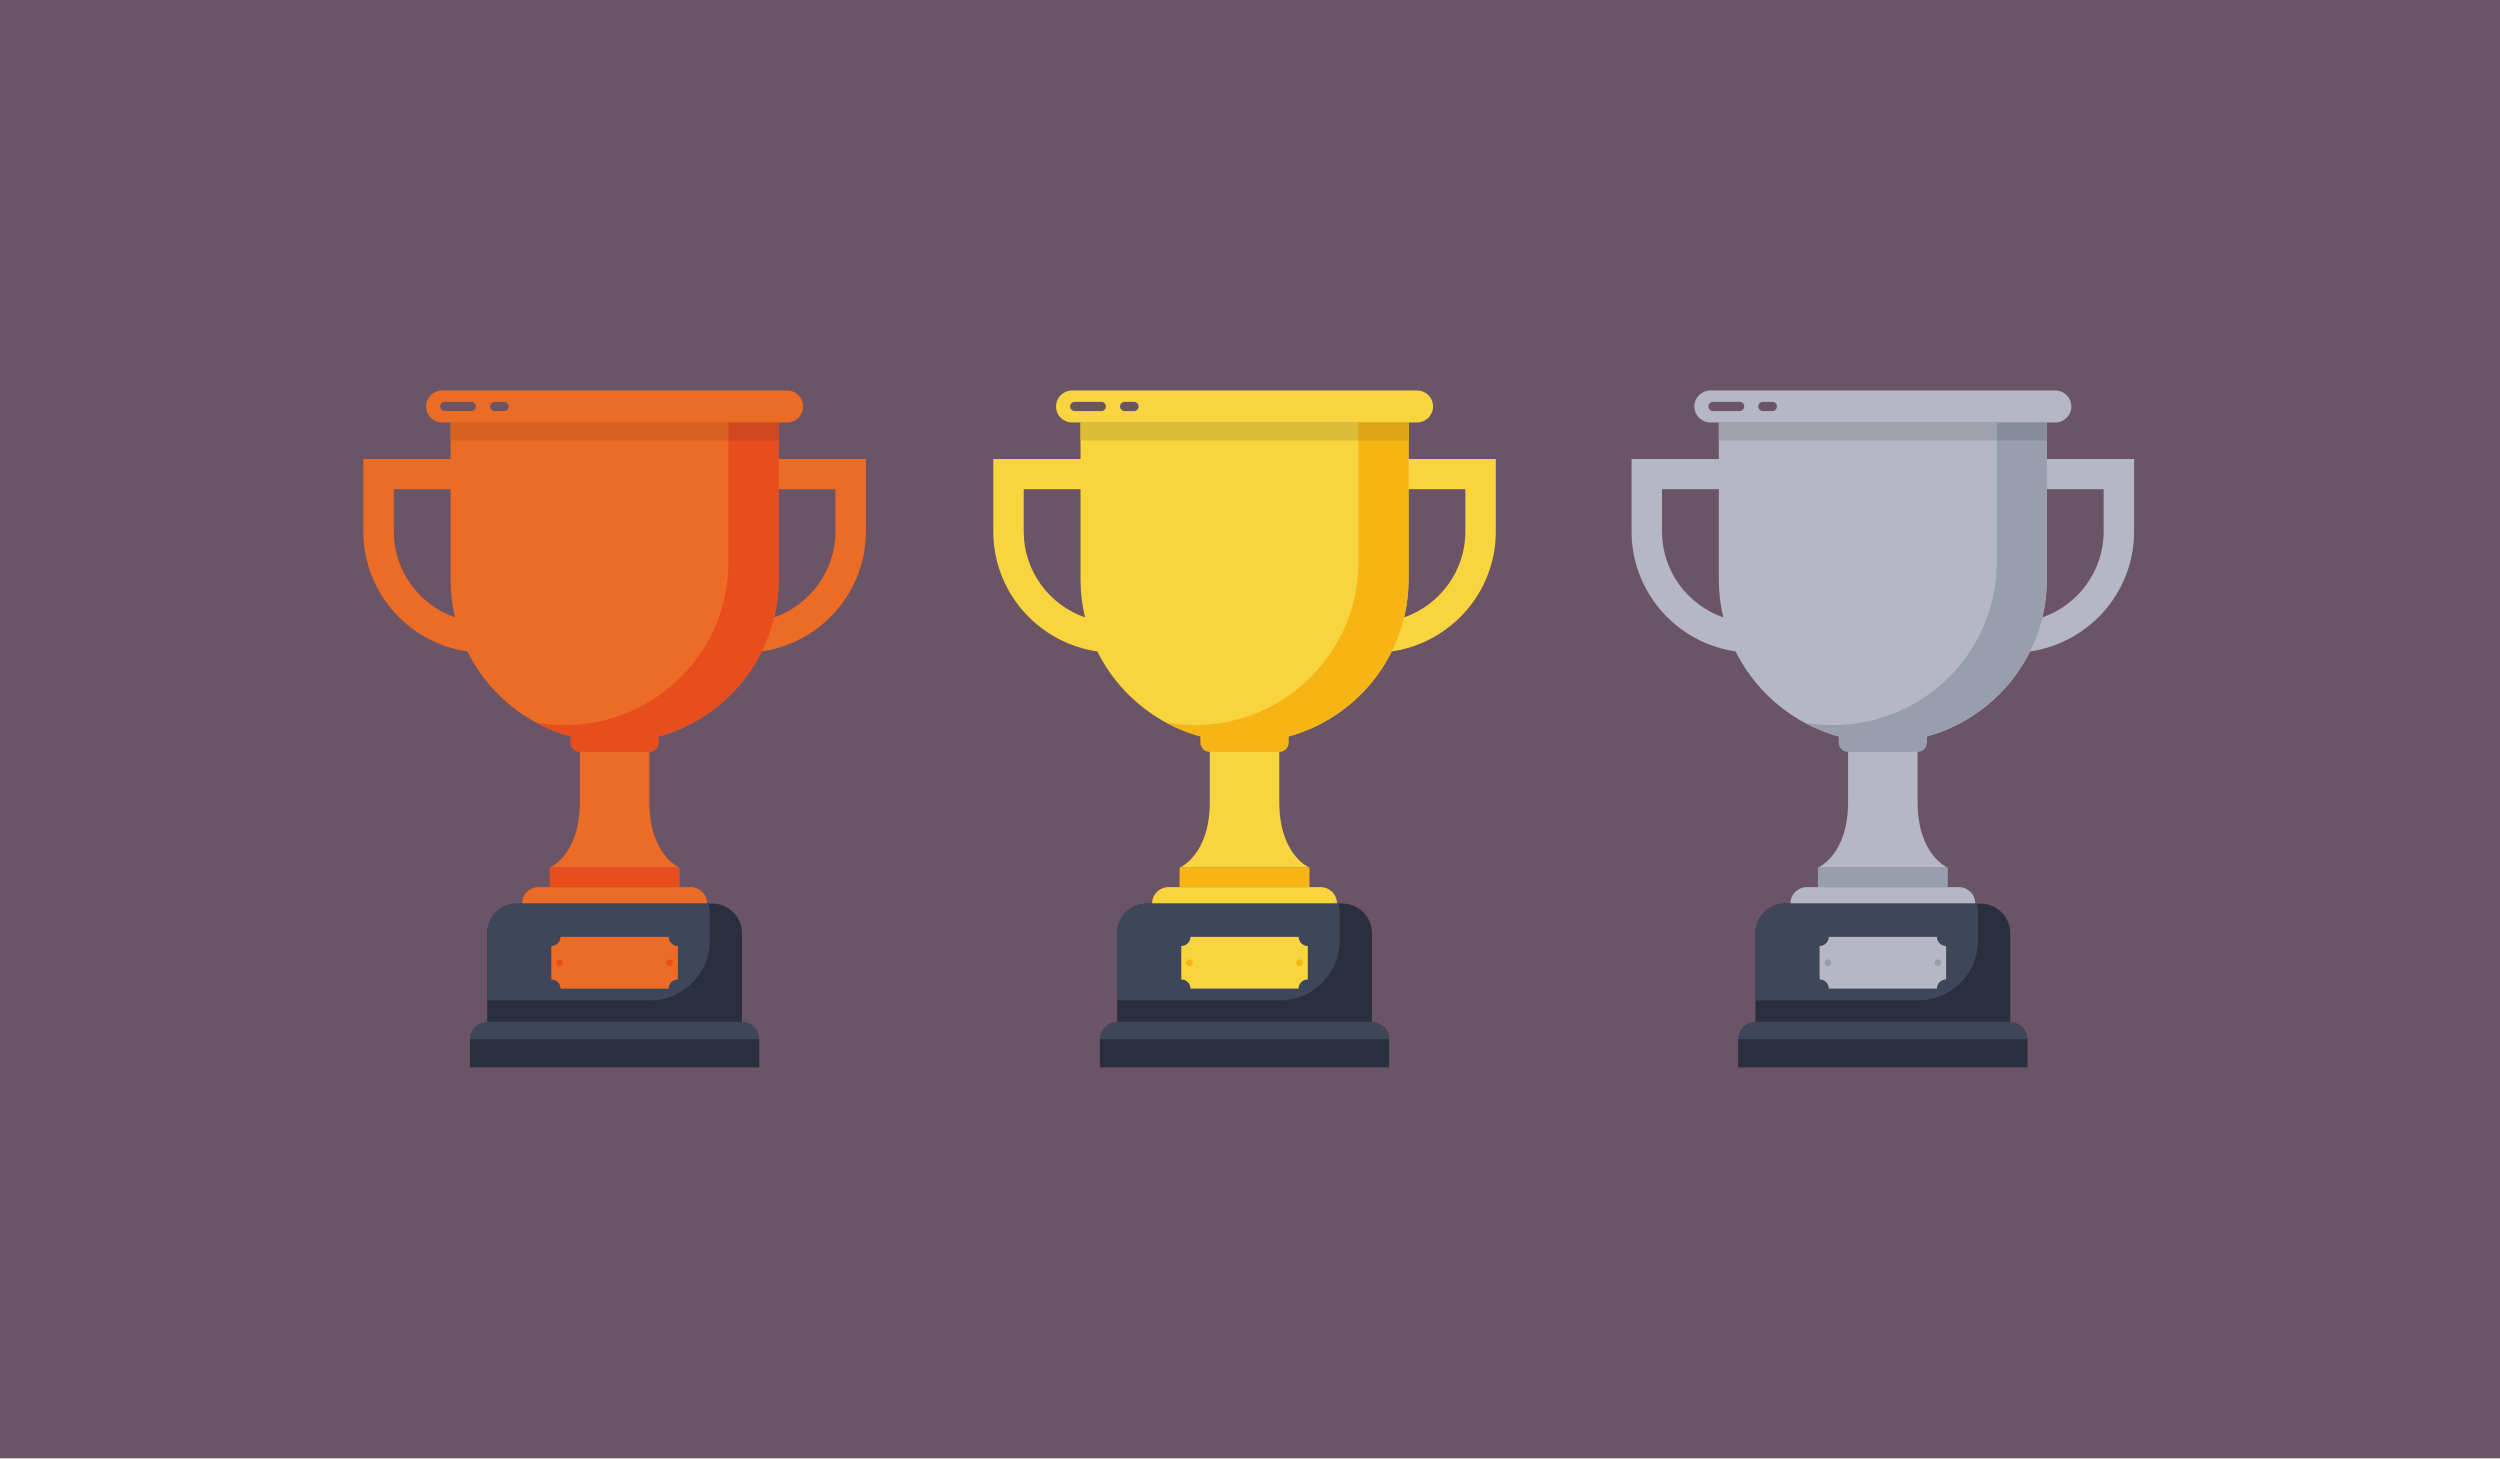 <svg width="922" height="538" viewBox="0 0 922 538" fill="none" xmlns="http://www.w3.org/2000/svg">
<g clip-path="url(#clip0)">
<path d="M0 537.833H922V0H0V537.833Z" fill="#6B5465"/>
<path d="M471.803 295.73V277.782C471.803 277.406 471.803 277.301 471.803 277.301V274.594H446.172V277.301C446.172 277.301 446.172 277.406 446.172 277.782V295.73C446.172 315.488 435.031 319.991 435.031 319.991H482.944C482.944 319.991 471.803 315.488 471.803 295.73Z" fill="#F8D43F"/>
<path d="M512.343 393.672H405.634V383.208H512.343V393.672Z" fill="#2A2F3F"/>
<path d="M505.979 376.886H411.998C408.484 376.886 405.634 379.716 405.634 383.208H512.343C512.343 379.716 509.494 376.886 505.979 376.886Z" fill="#40465A"/>
<path d="M494.948 333.217H423.029C416.937 333.217 411.998 338.12 411.998 344.169V376.886H505.979V344.169C505.979 338.12 501.04 333.217 494.948 333.217" fill="#2A2F3F"/>
<path d="M482.944 319.991H435.031V327.165H482.944V319.991" fill="#F7B415"/>
<path d="M540.427 196.031C540.427 210.642 530.979 223.101 517.831 227.703C518.905 223.222 519.475 218.547 519.475 213.741V180.426H540.427V196.031ZM377.549 196.031V180.426H398.501V213.741C398.501 218.547 399.071 223.222 400.145 227.703C386.997 223.101 377.549 210.642 377.549 196.031V196.031ZM519.475 169.278V155.812H398.501V169.278H366.323V196.031C366.323 202.065 367.514 207.922 369.864 213.44C372.133 218.765 375.379 223.547 379.513 227.653C383.648 231.757 388.463 234.981 393.826 237.233C397.33 238.706 400.971 239.718 404.705 240.266C414.571 260.135 435.171 273.802 458.988 273.802C482.805 273.802 503.405 260.135 513.27 240.266C517.006 239.718 520.646 238.706 524.15 237.233C529.513 234.981 534.328 231.757 538.463 227.653C542.597 223.547 545.843 218.765 548.112 213.44C550.462 207.922 551.653 202.065 551.653 196.031V169.278H519.475" fill="#F8D43F"/>
<path d="M500.984 155.812V207.359C500.984 240.53 473.904 267.422 440.497 267.422C436.964 267.422 433.501 267.119 430.134 266.542C438.71 271.173 448.539 273.802 458.987 273.802C492.393 273.802 519.474 246.912 519.474 213.741V155.812H500.984Z" fill="#F7B415"/>
<path d="M442.699 269.082V273.851C442.699 275.757 444.254 277.301 446.172 277.301H471.803C473.721 277.301 475.276 275.757 475.276 273.851V269.082H442.699Z" fill="#F7B415"/>
<path d="M522.561 144H395.415C392.129 144 389.466 146.645 389.466 149.906C389.466 153.168 392.129 155.812 395.415 155.812H522.561C525.847 155.812 528.51 153.168 528.51 149.906C528.51 146.645 525.847 144 522.561 144Z" fill="#F8D43F"/>
<path d="M406.137 148.201H396.388C395.44 148.201 394.672 148.965 394.672 149.905C394.672 150.847 395.44 151.611 396.388 151.611H406.137C407.085 151.611 407.854 150.847 407.854 149.905C407.854 148.965 407.085 148.201 406.137 148.201Z" fill="#6B5465"/>
<path d="M418.2 148.201H414.79C413.841 148.201 413.073 148.965 413.073 149.905C413.073 150.847 413.841 151.611 414.79 151.611H418.2C419.149 151.611 419.916 150.847 419.916 149.905C419.916 148.965 419.149 148.201 418.2 148.201Z" fill="#6B5465"/>
<path d="M486.988 327.164H430.989C427.621 327.164 424.893 329.874 424.893 333.217H493.084C493.084 329.874 490.355 327.164 486.988 327.164Z" fill="#F8D43F"/>
<path d="M494.063 336.242V346.99C494.063 359.124 484.156 368.959 471.937 368.959H411.998V344.168C411.998 338.12 416.937 333.217 423.028 333.217H493.636C493.914 334.179 494.063 335.194 494.063 336.242" fill="#40465A"/>
<path d="M398.501 162.482H500.985V155.812H398.501V162.482Z" fill="#DCBD3A"/>
<path d="M500.984 162.482H519.474V155.812H500.984V162.482Z" fill="#DDA314"/>
<path d="M482.32 361.222V348.881C480.448 348.881 478.93 347.374 478.93 345.515H439.046C439.046 347.374 437.528 348.881 435.656 348.881V361.222C437.528 361.222 439.046 362.73 439.046 364.589H478.93C478.93 362.73 480.448 361.222 482.32 361.222Z" fill="#F8D43F"/>
<path d="M480.537 355.051C480.537 355.736 479.979 356.29 479.289 356.29C478.601 356.29 478.043 355.736 478.043 355.051C478.043 354.368 478.601 353.812 479.289 353.812C479.979 353.812 480.537 354.368 480.537 355.051Z" fill="#F7B415"/>
<path d="M439.948 355.051C439.948 355.736 439.389 356.29 438.701 356.29C438.012 356.29 437.453 355.736 437.453 355.051C437.453 354.368 438.012 353.812 438.701 353.812C439.389 353.812 439.948 354.368 439.948 355.051Z" fill="#F7B415"/>
<path d="M707.207 295.73V277.782C707.207 277.406 707.207 277.301 707.207 277.301V274.594H681.576V277.301C681.576 277.301 681.576 277.406 681.576 277.782V295.73C681.576 315.488 670.436 319.991 670.436 319.991H718.349C718.349 319.991 707.207 315.488 707.207 295.73Z" fill="#B5B7C4"/>
<path d="M747.748 393.672H641.037V383.208H747.748V393.672Z" fill="#2A2F3F"/>
<path d="M741.382 376.886H647.403C643.887 376.886 641.037 379.716 641.037 383.208H747.748C747.748 379.716 744.897 376.886 741.382 376.886" fill="#40465A"/>
<path d="M730.353 333.217H658.433C652.341 333.217 647.403 338.12 647.403 344.169V376.886H741.382V344.169C741.382 338.12 736.443 333.217 730.353 333.217" fill="#2A2F3F"/>
<path d="M718.349 319.991H670.436V327.165H718.349V319.991Z" fill="#999EAE"/>
<path d="M775.831 196.031C775.831 210.642 766.383 223.101 753.235 227.703C754.309 223.222 754.879 218.547 754.879 213.741V180.426H775.831V196.031ZM612.953 196.031V180.426H633.905V213.741C633.905 218.547 634.475 223.222 635.549 227.703C622.401 223.101 612.953 210.642 612.953 196.031ZM754.879 169.278V155.812H633.905V169.278H601.728V196.031C601.728 202.065 602.918 207.922 605.269 213.44C607.537 218.765 610.783 223.547 614.917 227.653C619.052 231.757 623.867 234.981 629.23 237.233C632.735 238.706 636.375 239.718 640.11 240.266C649.975 260.135 670.575 273.802 694.392 273.802C718.209 273.802 738.809 260.135 748.675 240.266C752.411 239.718 756.051 238.706 759.554 237.233C764.917 234.981 769.732 231.757 773.867 227.653C778.001 223.547 781.247 218.765 783.516 213.44C785.866 207.922 787.057 202.065 787.057 196.031V169.278H754.879Z" fill="#B5B7C4"/>
<path d="M736.39 155.812V207.359C736.39 240.53 709.309 267.422 675.904 267.422C672.37 267.422 668.906 267.119 665.539 266.542C674.115 271.173 683.944 273.802 694.392 273.802C727.798 273.802 754.88 246.912 754.88 213.741V155.812H736.39Z" fill="#999EAE"/>
<path d="M678.104 269.082V273.851C678.104 275.757 679.658 277.301 681.576 277.301H707.207C709.125 277.301 710.68 275.757 710.68 273.851V269.082H678.104Z" fill="#999EAE"/>
<path d="M757.968 144H630.819C627.534 144 624.872 146.645 624.872 149.906C624.872 153.168 627.534 155.812 630.819 155.812H757.968C761.252 155.812 763.915 153.168 763.915 149.906C763.915 146.645 761.252 144 757.968 144Z" fill="#B5B7C4"/>
<path d="M641.542 148.201H631.793C630.844 148.201 630.076 148.965 630.076 149.905C630.076 150.847 630.844 151.611 631.793 151.611H641.542C642.49 151.611 643.259 150.847 643.259 149.905C643.259 148.965 642.49 148.201 641.542 148.201Z" fill="#6B5465"/>
<path d="M653.604 148.201H650.194C649.247 148.201 648.478 148.965 648.478 149.905C648.478 150.847 649.247 151.611 650.194 151.611H653.604C654.553 151.611 655.321 150.847 655.321 149.905C655.321 148.965 654.553 148.201 653.604 148.201Z" fill="#6B5465"/>
<path d="M722.392 327.164H666.393C663.027 327.164 660.297 329.874 660.297 333.217H728.488C728.488 329.874 725.759 327.164 722.392 327.164Z" fill="#B5B7C4"/>
<path d="M729.467 336.242V346.99C729.467 359.124 719.561 368.959 707.341 368.959H647.403V344.168C647.403 338.12 652.341 333.217 658.431 333.217H729.04C729.318 334.179 729.467 335.194 729.467 336.242" fill="#40465A"/>
<path d="M633.906 162.482H736.39V155.812H633.906V162.482Z" fill="#A0A2AE"/>
<path d="M736.39 162.482H754.88V155.812H736.39V162.482Z" fill="#888D9D"/>
<path d="M717.724 361.222V348.881C715.852 348.881 714.334 347.374 714.334 345.515H674.45C674.45 347.374 672.933 348.881 671.061 348.881V361.222C672.933 361.222 674.45 362.73 674.45 364.589H714.334C714.334 362.73 715.852 361.222 717.724 361.222Z" fill="#B5B7C4"/>
<path d="M715.941 355.051C715.941 355.736 715.383 356.29 714.695 356.29C714.005 356.29 713.447 355.736 713.447 355.051C713.447 354.368 714.005 353.812 714.695 353.812C715.383 353.812 715.941 354.368 715.941 355.051Z" fill="#999EAE"/>
<path d="M675.353 355.051C675.353 355.736 674.795 356.29 674.105 356.29C673.417 356.29 672.857 355.736 672.857 355.051C672.857 354.368 673.417 353.812 674.105 353.812C674.795 353.812 675.353 354.368 675.353 355.051Z" fill="#999EAE"/>
<path d="M239.48 295.73V277.782C239.48 277.406 239.48 277.301 239.48 277.301V274.594H213.85V277.301C213.85 277.301 213.85 277.406 213.85 277.782V295.73C213.85 315.488 202.708 319.991 202.708 319.991H250.622C250.622 319.991 239.48 315.488 239.48 295.73" fill="#EC6C26"/>
<path d="M280.02 393.672H173.31V383.208H280.02V393.672Z" fill="#2A2F3F"/>
<path d="M273.654 376.886H179.675C176.16 376.886 173.31 379.716 173.31 383.208H280.02C280.02 379.716 277.17 376.886 273.654 376.886" fill="#40465A"/>
<path d="M262.625 333.217H190.705C184.613 333.217 179.676 338.12 179.676 344.169V376.886H273.655V344.169C273.655 338.12 268.717 333.217 262.625 333.217" fill="#2A2F3F"/>
<path d="M250.622 319.991H202.708V327.165H250.622V319.991Z" fill="#E84E1D"/>
<path d="M308.105 196.031C308.105 210.642 298.655 223.101 285.508 227.703C286.583 223.222 287.152 218.547 287.152 213.741V180.426H308.105V196.031ZM145.226 196.031V180.426H166.178V213.741C166.178 218.547 166.748 223.222 167.822 227.703C154.675 223.101 145.226 210.642 145.226 196.031ZM287.152 169.278V155.812H166.178V169.278H134V196.031C134 202.065 135.191 207.922 137.541 213.44C139.81 218.765 143.056 223.547 147.191 227.653C151.324 231.757 156.14 234.981 161.504 237.233C165.007 238.706 168.647 239.718 172.383 240.266C182.247 260.135 202.849 273.802 226.664 273.802H226.666C250.482 273.802 271.083 260.135 280.947 240.266C284.683 239.718 288.323 238.706 291.826 237.233C297.189 234.981 302.006 231.757 306.14 227.653C310.273 223.547 313.521 218.765 315.789 213.44C318.139 207.922 319.331 202.065 319.331 196.031V169.278H287.152Z" fill="#EC6C26"/>
<path d="M268.662 155.812V207.359C268.662 240.53 241.581 267.422 208.175 267.422C204.641 267.422 201.179 267.119 197.811 266.542C206.387 271.173 216.216 273.802 226.664 273.802H226.665C260.071 273.802 287.151 246.912 287.151 213.741V155.812H268.662Z" fill="#E84E1D"/>
<path d="M210.377 269.082V273.851C210.377 275.757 211.932 277.301 213.85 277.301H239.479C241.397 277.301 242.952 275.757 242.952 273.851V269.082H210.377" fill="#E84E1D"/>
<path d="M290.239 144H163.091C159.806 144 157.144 146.645 157.144 149.906C157.144 153.168 159.806 155.812 163.091 155.812H290.239C293.525 155.812 296.187 153.168 296.187 149.906C296.187 146.645 293.525 144 290.239 144" fill="#EC6C26"/>
<path d="M173.814 148.201H164.065C163.116 148.201 162.348 148.965 162.348 149.905C162.348 150.847 163.116 151.611 164.065 151.611H173.814C174.762 151.611 175.531 150.847 175.531 149.905C175.531 148.965 174.762 148.201 173.814 148.201Z" fill="#6B5465"/>
<path d="M185.875 148.201H182.466C181.518 148.201 180.749 148.965 180.749 149.905C180.749 150.847 181.518 151.611 182.466 151.611H185.875C186.824 151.611 187.593 150.847 187.593 149.905C187.593 148.965 186.824 148.201 185.875 148.201Z" fill="#6B5465"/>
<path d="M254.664 327.164H198.664C195.298 327.164 192.569 329.874 192.569 333.217H260.759C260.759 329.874 258.03 327.164 254.664 327.164" fill="#EC6C26"/>
<path d="M261.739 336.242V346.99C261.739 359.124 251.834 368.959 239.615 368.959H179.676V344.168C179.676 338.12 184.613 333.217 190.705 333.217H261.314C261.591 334.179 261.739 335.194 261.739 336.242" fill="#40465A"/>
<path d="M166.178 162.482H268.662V155.812H166.178V162.482Z" fill="#D56221"/>
<path d="M268.661 162.482H287.15V155.812H268.661V162.482Z" fill="#D04720"/>
<path d="M249.997 361.222V348.881C248.125 348.881 246.606 347.374 246.606 345.515H206.722C206.722 347.374 205.204 348.881 203.332 348.881V361.222C205.204 361.222 206.722 362.73 206.722 364.589H246.606C246.606 362.73 248.125 361.222 249.997 361.222Z" fill="#EC6C26"/>
<path d="M248.214 355.051C248.214 355.736 247.655 356.29 246.966 356.29C246.278 356.29 245.719 355.736 245.719 355.051C245.719 354.368 246.278 353.812 246.966 353.812C247.655 353.812 248.214 354.368 248.214 355.051Z" fill="#E84E1D"/>
<path d="M207.624 355.051C207.624 355.736 207.066 356.29 206.377 356.29C205.688 356.29 205.13 355.736 205.13 355.051C205.13 354.368 205.688 353.812 206.377 353.812C207.066 353.812 207.624 354.368 207.624 355.051Z" fill="#E84E1D"/>
</g>
<defs>
<clipPath id="clip0">
<rect width="922" height="537.833" fill="white"/>
</clipPath>
</defs>
</svg>
